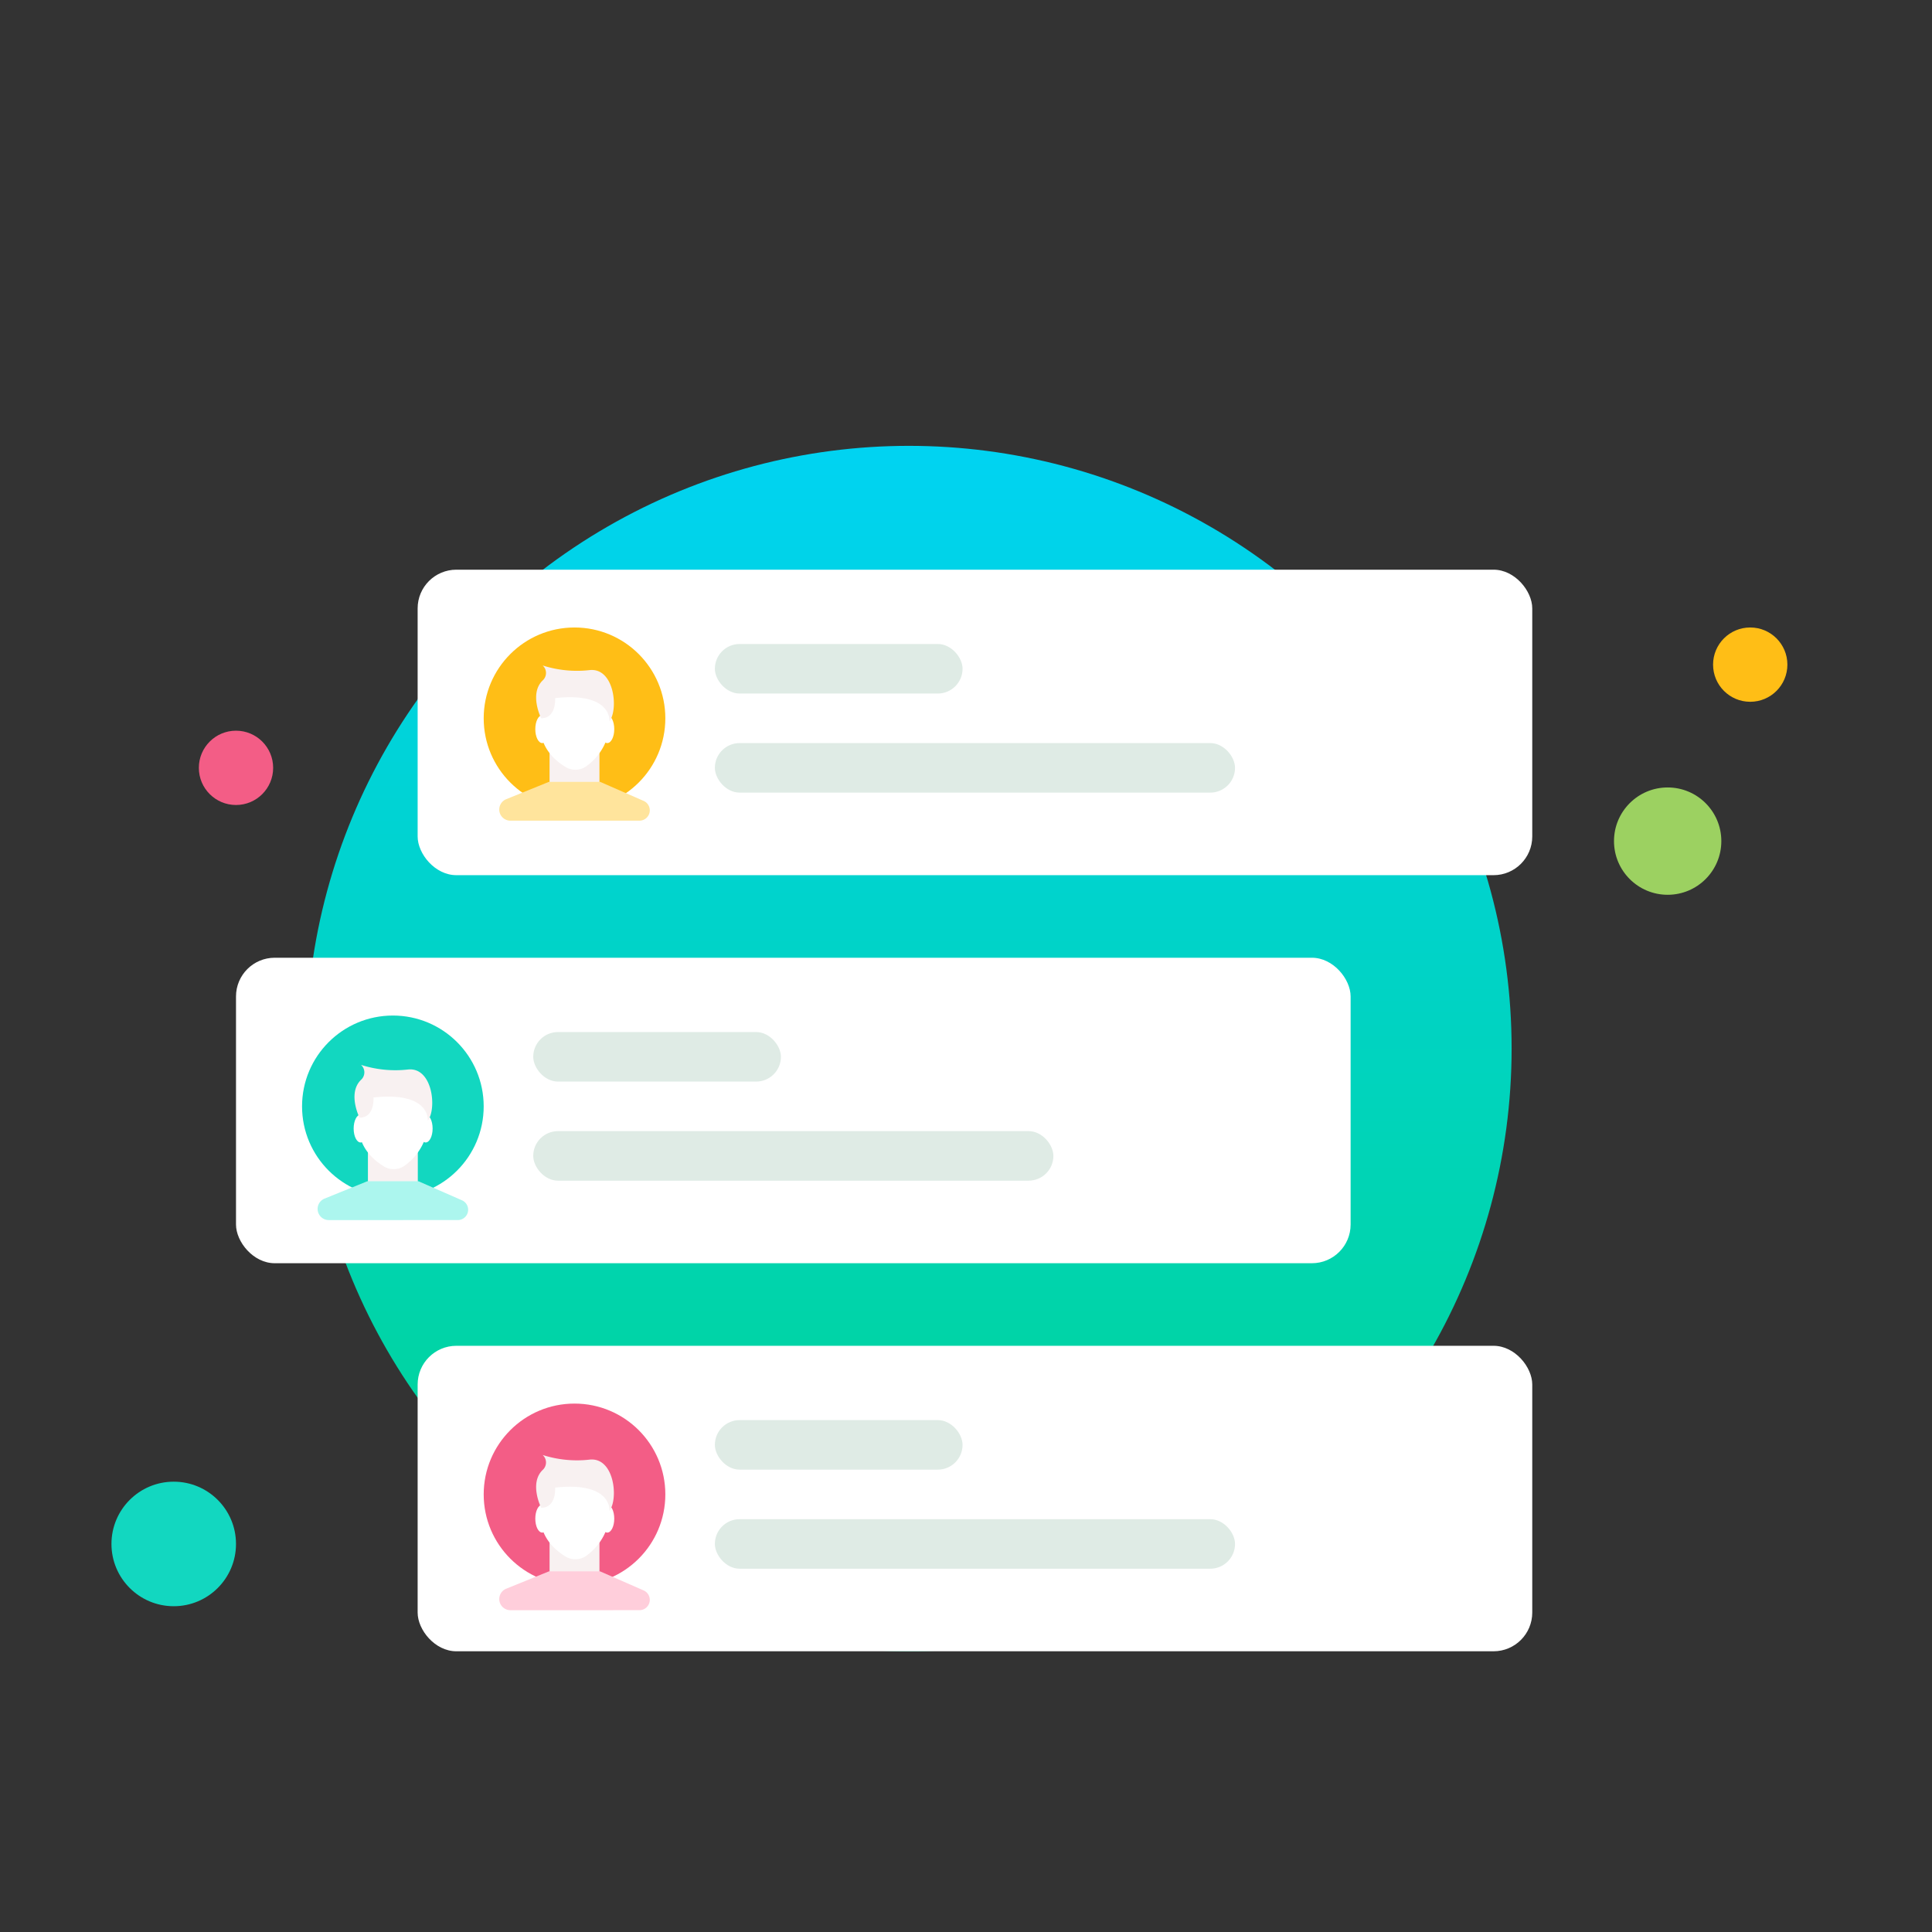 <svg xmlns="http://www.w3.org/2000/svg" xmlns:xlink="http://www.w3.org/1999/xlink" width="260" height="260" viewBox="0 0 260 260">
  <rect x="0" y="0" width="260" height="260" fill="#333333" stroke="none"/>
  <defs>
    <linearGradient id="linear-gradient" x1="0.5" x2="0.5" y2="1" gradientUnits="objectBoundingBox">
      <stop offset="0" stop-color="#00d3f2"/>
      <stop offset="1" stop-color="#00d48d"/>
    </linearGradient>
  </defs>
  <g id="Group_39655" data-name="Group 39655" transform="translate(-60 -311)">
    <rect id="Rectangle_17699" data-name="Rectangle 17699" width="260" height="260" transform="translate(60 311)" fill="none"/>
    <g id="No_Transaction_Found" data-name="No Transaction Found" transform="translate(1.538 67)">
      <circle id="Ellipse_3335" data-name="Ellipse 3335" cx="81.111" cy="81.111" r="81.111" transform="translate(99.667 304)" fill="url(#linear-gradient)"/>
      <circle id="Ellipse_3338" data-name="Ellipse 3338" cx="5" cy="5" r="5" transform="translate(85.222 342.333)" fill="#f35d86"/>
      <circle id="Ellipse_3339" data-name="Ellipse 3339" cx="7.222" cy="7.222" r="7.222" transform="translate(275.667 349.972)" fill="#9cd161"/>
      <circle id="Ellipse_3340" data-name="Ellipse 3340" cx="5" cy="5" r="5" transform="translate(289 328.443)" fill="#ffbe16"/>
      <circle id="Ellipse_3331" data-name="Ellipse 3331" cx="8.38" cy="8.38" r="8.38" transform="translate(73.462 443.398)" fill="#12d7c0"/>
      <path id="Path_13332" data-name="Path 13332" d="M9597,4898.432l4.432,4.432,8.4-8.864" transform="translate(-9435.916 -4461.932)" fill="none" stroke="#fff" stroke-width="1.5"/>
      <g id="Group_20445" data-name="Group 20445" transform="translate(-130.559 214)">
        <path id="Path_13208" data-name="Path 13208" d="M9661,4894l10.118,10.118" transform="translate(-9341 -4676)" fill="none" stroke="#fff" stroke-width="1.5"/>
        <path id="Path_13209" data-name="Path 13209" d="M9671.118,4894,9661,4904.118" transform="translate(-9341 -4676)" fill="none" stroke="#fff" stroke-width="1.5"/>
      </g>
      <rect id="Rectangle_486" data-name="Rectangle 486" width="150" height="41.111" rx="5.211" transform="translate(114.666 320.666)" fill="#fff"/>
      <rect id="Rectangle_487" data-name="Rectangle 487" width="33.333" height="6.667" rx="3.333" transform="translate(154.666 330.666)" fill="#dfebe5"/>
      <rect id="Rectangle_488" data-name="Rectangle 488" width="70" height="6.667" rx="3.333" transform="translate(154.666 344)" fill="#dfebe5"/>
      <circle id="Ellipse_3309" data-name="Ellipse 3309" cx="12.222" cy="12.222" r="12.222" transform="translate(123.556 328.444)" fill="#ffbe16"/>
      <rect id="Rectangle_489" data-name="Rectangle 489" width="150" height="41.111" rx="5.211" transform="translate(90.222 372.888)" fill="#fff"/>
      <rect id="Rectangle_490" data-name="Rectangle 490" width="33.333" height="6.667" rx="3.333" transform="translate(130.222 382.888)" fill="#dfebe5"/>
      <rect id="Rectangle_491" data-name="Rectangle 491" width="70" height="6.667" rx="3.333" transform="translate(130.222 396.222)" fill="#dfebe5"/>
      <circle id="Ellipse_3310" data-name="Ellipse 3310" cx="12.222" cy="12.222" r="12.222" transform="translate(99.111 380.667)" fill="#12d7c0"/>
      <rect id="Rectangle_492" data-name="Rectangle 492" width="150" height="41.111" rx="5.211" transform="translate(114.666 425.111)" fill="#fff"/>
      <rect id="Rectangle_493" data-name="Rectangle 493" width="33.333" height="6.667" rx="3.333" transform="translate(154.666 435.111)" fill="#dfebe5"/>
      <rect id="Rectangle_494" data-name="Rectangle 494" width="70" height="6.667" rx="3.333" transform="translate(154.666 448.444)" fill="#dfebe5"/>
      <circle id="Ellipse_3311" data-name="Ellipse 3311" cx="12.222" cy="12.222" r="12.222" transform="translate(123.556 432.888)" fill="#f35d86"/>
      <g id="Group_20438" data-name="Group 20438" transform="translate(125.649 333.558)">
        <rect id="Rectangle_6015" data-name="Rectangle 6015" width="6.713" height="5.492" transform="translate(6.772 10.442)" fill="#f8f1f1"/>
        <path id="Path_13324" data-name="Path 13324" d="M-385.661,1250.591a2.555,2.555,0,0,0,3.005-.212,7.633,7.633,0,0,0,3.024-5.874l-.087-2.262-4.595-1.744h-3.133l-1.044,1.744-.418,1.962S-389.93,1247.941-385.661,1250.591Z" transform="translate(394.546 -1236.95)" fill="#fff"/>
        <path id="Path_13325" data-name="Path 13325" d="M-405.267,1303.721H-414a1.5,1.5,0,0,1-1.5-1.5h0a1.5,1.5,0,0,1,.934-1.388l5.749-2.335h6.892l5.851,2.56a1.389,1.389,0,0,1,.832,1.272h0a1.389,1.389,0,0,1-1.389,1.389Z" transform="translate(415.5 -1282.837)" fill="#ffe49c"/>
        <ellipse id="Ellipse_3326" data-name="Ellipse 3326" cx="0.938" cy="1.875" rx="0.938" ry="1.875" transform="translate(4.851 6.692)" fill="#fff"/>
        <ellipse id="Ellipse_3327" data-name="Ellipse 3327" cx="0.938" cy="1.875" rx="0.938" ry="1.875" transform="translate(13.601 6.692)" fill="#fff"/>
        <path id="Path_13323" data-name="Path 13323" d="M-390.854,1223.5a15.154,15.154,0,0,0,6.265.627c3.341-.418,3.968,5.221,2.715,6.892,0,0,.418-3.968-7.309-3.132,0,0,.209,2.715-1.88,2.715,0,0-1.652-3.3.207-5.094a1.354,1.354,0,0,0,.191-1.792A2.148,2.148,0,0,0-390.854,1223.5Z" transform="translate(396.703 -1223.5)" fill="#f8f1f1"/>
      </g>
      <g id="Group_20439" data-name="Group 20439" transform="translate(101.204 387.308)">
        <rect id="Rectangle_6015-2" data-name="Rectangle 6015" width="6.713" height="5.492" transform="translate(6.772 10.442)" fill="#f8f1f1"/>
        <path id="Path_13324-2" data-name="Path 13324" d="M-385.661,1250.591a2.555,2.555,0,0,0,3.005-.212,7.633,7.633,0,0,0,3.024-5.874l-.087-2.262-4.595-1.744h-3.133l-1.044,1.744-.418,1.962S-389.93,1247.941-385.661,1250.591Z" transform="translate(394.546 -1236.95)" fill="#fff"/>
        <path id="Path_13325-2" data-name="Path 13325" d="M-405.267,1303.721H-414a1.5,1.5,0,0,1-1.5-1.5h0a1.5,1.5,0,0,1,.934-1.388l5.749-2.335h6.892l5.851,2.56a1.389,1.389,0,0,1,.832,1.272h0a1.389,1.389,0,0,1-1.389,1.389Z" transform="translate(415.5 -1282.837)" fill="#acf6ee"/>
        <ellipse id="Ellipse_3326-2" data-name="Ellipse 3326" cx="0.938" cy="1.875" rx="0.938" ry="1.875" transform="translate(4.851 6.692)" fill="#fff"/>
        <ellipse id="Ellipse_3327-2" data-name="Ellipse 3327" cx="0.938" cy="1.875" rx="0.938" ry="1.875" transform="translate(13.601 6.692)" fill="#fff"/>
        <path id="Path_13323-2" data-name="Path 13323" d="M-390.854,1223.5a15.154,15.154,0,0,0,6.265.627c3.341-.418,3.968,5.221,2.715,6.892,0,0,.418-3.968-7.309-3.132,0,0,.209,2.715-1.88,2.715,0,0-1.652-3.3.207-5.094a1.354,1.354,0,0,0,.191-1.792A2.148,2.148,0,0,0-390.854,1223.5Z" transform="translate(396.703 -1223.5)" fill="#f8f1f1"/>
      </g>
      <g id="Group_20440" data-name="Group 20440" transform="translate(125.649 439.808)">
        <rect id="Rectangle_6015-3" data-name="Rectangle 6015" width="6.713" height="5.492" transform="translate(6.772 10.442)" fill="#f8f1f1"/>
        <path id="Path_13324-3" data-name="Path 13324" d="M-385.661,1250.591a2.555,2.555,0,0,0,3.005-.212,7.633,7.633,0,0,0,3.024-5.874l-.087-2.262-4.595-1.744h-3.133l-1.044,1.744-.418,1.962S-389.93,1247.941-385.661,1250.591Z" transform="translate(394.546 -1236.95)" fill="#fff"/>
        <path id="Path_13325-3" data-name="Path 13325" d="M-405.267,1303.721H-414a1.5,1.5,0,0,1-1.5-1.5h0a1.5,1.5,0,0,1,.934-1.388l5.749-2.335h6.892l5.851,2.56a1.389,1.389,0,0,1,.832,1.272h0a1.389,1.389,0,0,1-1.389,1.389Z" transform="translate(415.5 -1282.837)" fill="#ffcedb"/>
        <ellipse id="Ellipse_3326-3" data-name="Ellipse 3326" cx="0.938" cy="1.875" rx="0.938" ry="1.875" transform="translate(4.851 6.692)" fill="#fff"/>
        <ellipse id="Ellipse_3327-3" data-name="Ellipse 3327" cx="0.938" cy="1.875" rx="0.938" ry="1.875" transform="translate(13.601 6.692)" fill="#fff"/>
        <path id="Path_13323-3" data-name="Path 13323" d="M-390.854,1223.5a15.154,15.154,0,0,0,6.265.627c3.341-.418,3.968,5.221,2.715,6.892,0,0,.418-3.968-7.309-3.132,0,0,.209,2.715-1.88,2.715,0,0-1.652-3.3.207-5.094a1.354,1.354,0,0,0,.191-1.792A2.148,2.148,0,0,0-390.854,1223.5Z" transform="translate(396.703 -1223.5)" fill="#f8f1f1"/>
      </g>
    </g>
  </g>
</svg>
